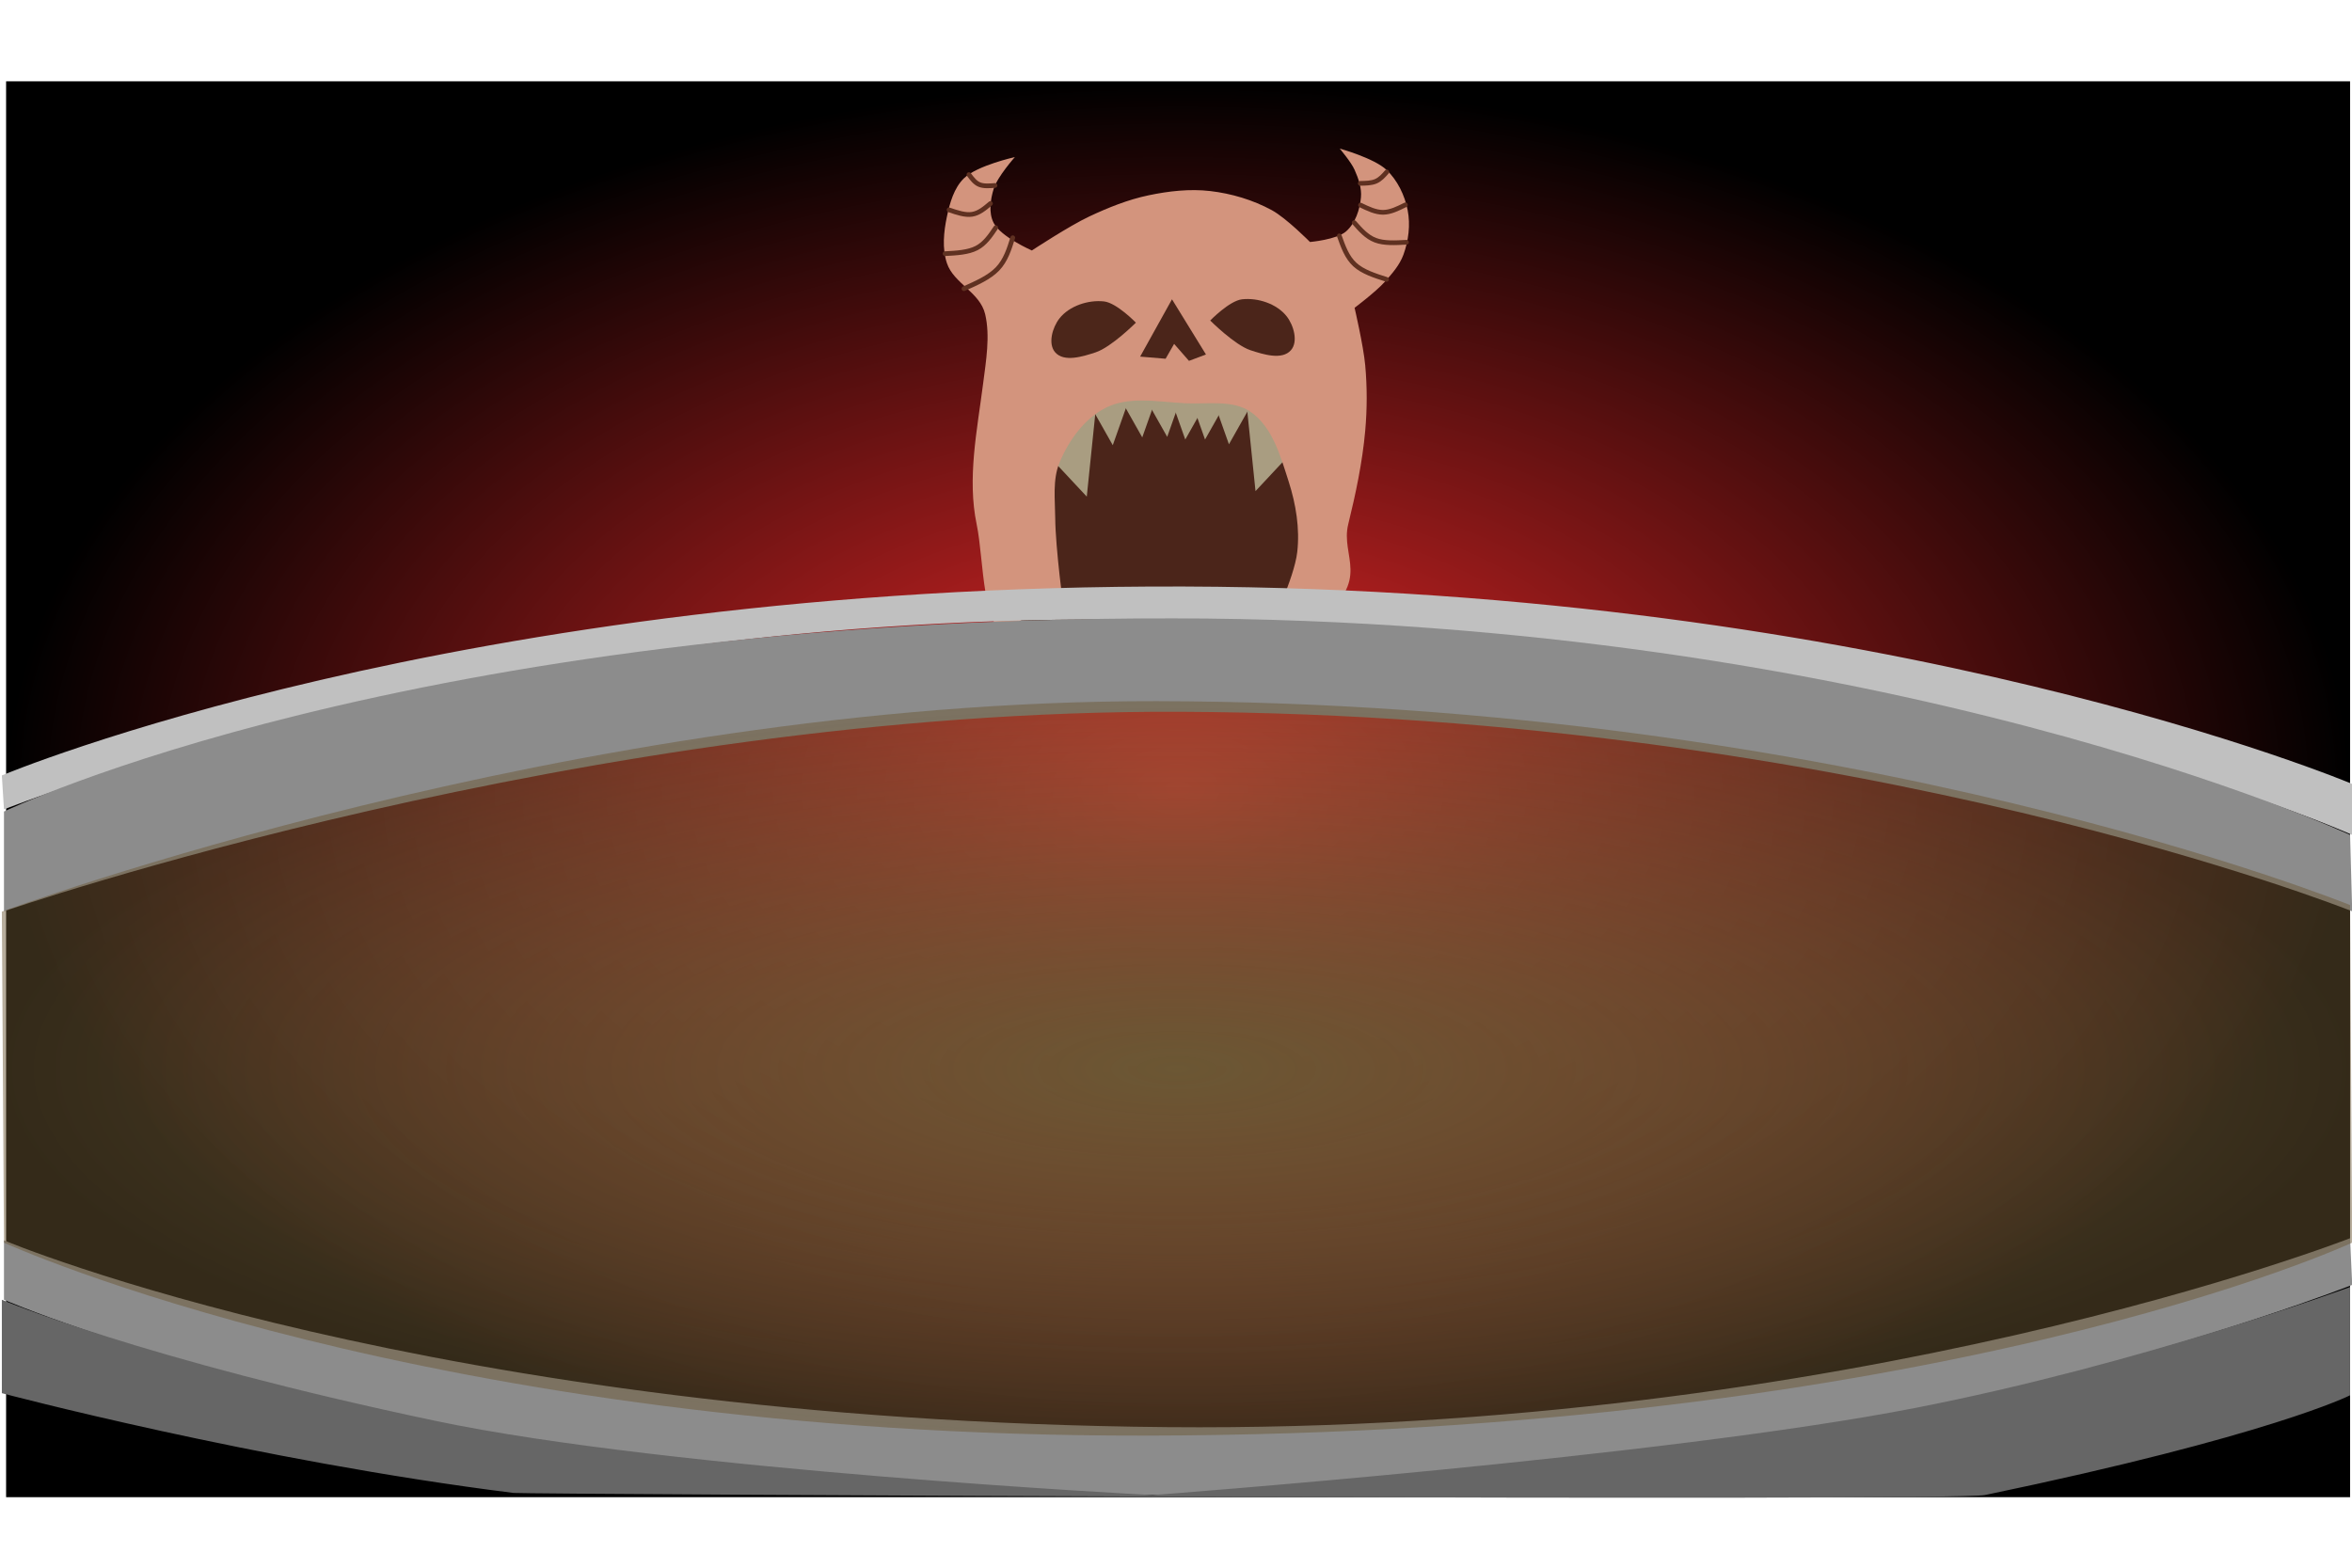 <?xml version="1.0" encoding="UTF-8" standalone="no"?>
<!-- Created with Inkscape (http://www.inkscape.org/) -->

<svg
   width="1500"
   height="1000"
   viewBox="0 0 396.875 264.583"
   version="1.1"
   id="svg14870"
   inkscape:version="1.2.1 (9c6d41e410, 2022-07-14)"
   sodipodi:docname="Arena_Lava.svg"
   xml:space="preserve"
   xmlns:inkscape="http://www.inkscape.org/namespaces/inkscape"
   xmlns:sodipodi="http://sodipodi.sourceforge.net/DTD/sodipodi-0.dtd"
   xmlns:xlink="http://www.w3.org/1999/xlink"
   xmlns="http://www.w3.org/2000/svg"
   xmlns:svg="http://www.w3.org/2000/svg"><sodipodi:namedview
     id="namedview14872"
     pagecolor="#ffffff"
     bordercolor="#000000"
     borderopacity="0.25"
     inkscape:showpageshadow="2"
     inkscape:pageopacity="0.0"
     inkscape:pagecheckerboard="0"
     inkscape:deskcolor="#d1d1d1"
     inkscape:document-units="px"
     showgrid="false"
     inkscape:zoom="0.52221046"
     inkscape:cx="622.35444"
     inkscape:cy="597.46026"
     inkscape:window-width="1920"
     inkscape:window-height="1009"
     inkscape:window-x="-8"
     inkscape:window-y="-8"
     inkscape:window-maximized="1"
     inkscape:current-layer="layer1" /><defs
     id="defs14867"><linearGradient
       inkscape:collect="always"
       id="linearGradient26690"><stop
         style="stop-color:#6b5734;stop-opacity:1;"
         offset="0"
         id="stop26686" /><stop
         style="stop-color:#6b5734;stop-opacity:0.486;"
         offset="1"
         id="stop26688" /></linearGradient><linearGradient
       inkscape:collect="always"
       id="linearGradient24923"><stop
         style="stop-color:#f12a2a;stop-opacity:1;"
         offset="0"
         id="stop24919" /><stop
         style="stop-color:#000000;stop-opacity:1;"
         offset="1"
         id="stop24921" /></linearGradient><inkscape:path-effect
       effect="bspline"
       id="path-effect20706"
       is_visible="true"
       lpeversion="1"
       weight="33.333"
       steps="2"
       helper_size="0"
       apply_no_weight="true"
       apply_with_weight="true"
       only_selected="false" /><inkscape:path-effect
       effect="bspline"
       id="path-effect20706-5"
       is_visible="true"
       lpeversion="1"
       weight="33.333"
       steps="2"
       helper_size="0"
       apply_no_weight="true"
       apply_with_weight="true"
       only_selected="false" /><inkscape:path-effect
       effect="bspline"
       id="path-effect20706-6"
       is_visible="true"
       lpeversion="1"
       weight="33.333"
       steps="2"
       helper_size="0"
       apply_no_weight="true"
       apply_with_weight="true"
       only_selected="false" /><inkscape:path-effect
       effect="bspline"
       id="path-effect20706-7"
       is_visible="true"
       lpeversion="1"
       weight="33.333"
       steps="2"
       helper_size="0"
       apply_no_weight="true"
       apply_with_weight="true"
       only_selected="false" /><inkscape:path-effect
       effect="bspline"
       id="path-effect20706-7-4"
       is_visible="true"
       lpeversion="1"
       weight="33.333"
       steps="2"
       helper_size="0"
       apply_no_weight="true"
       apply_with_weight="true"
       only_selected="false" /><inkscape:path-effect
       effect="bspline"
       id="path-effect20706-6-4"
       is_visible="true"
       lpeversion="1"
       weight="33.333"
       steps="2"
       helper_size="0"
       apply_no_weight="true"
       apply_with_weight="true"
       only_selected="false" /><inkscape:path-effect
       effect="bspline"
       id="path-effect20706-5-0"
       is_visible="true"
       lpeversion="1"
       weight="33.333"
       steps="2"
       helper_size="0"
       apply_no_weight="true"
       apply_with_weight="true"
       only_selected="false" /><inkscape:path-effect
       effect="bspline"
       id="path-effect20706-8"
       is_visible="true"
       lpeversion="1"
       weight="33.333"
       steps="2"
       helper_size="0"
       apply_no_weight="true"
       apply_with_weight="true"
       only_selected="false" /><radialGradient
       inkscape:collect="always"
       xlink:href="#linearGradient24923"
       id="radialGradient24931"
       cx="198.79"
       cy="133.204"
       fx="198.79"
       fy="133.204"
       r="197.761"
       gradientTransform="matrix(1,0,0,0.604,0,52.727)"
       gradientUnits="userSpaceOnUse" /><filter
       inkscape:collect="always"
       style="color-interpolation-filters:sRGB"
       id="filter24933"
       x="-0.015"
       y="-0.024"
       width="1.029"
       height="1.048"><feGaussianBlur
         inkscape:collect="always"
         stdDeviation="2.401"
         id="feGaussianBlur24935" /></filter><radialGradient
       inkscape:collect="always"
       xlink:href="#linearGradient26690"
       id="radialGradient26692"
       cx="198.611"
       cy="180.315"
       fx="198.611"
       fy="180.315"
       r="198.299"
       gradientTransform="matrix(1,0,0,0.313,0,123.956)"
       gradientUnits="userSpaceOnUse" /></defs><g
     inkscape:label="Ebene 1"
     inkscape:groupmode="layer"
     id="layer1"><rect
       style="mix-blend-mode:normal;fill:url(#radialGradient24931);fill-opacity:1;stroke:none;stroke-width:0.921;stroke-linecap:round;stroke-miterlimit:0;stroke-opacity:1;paint-order:stroke fill markers;filter:url(#filter24933)"
       id="rect6043"
       width="395.522"
       height="238.961"
       x="1.029"
       y="13.723" /><rect
       style="opacity:1;fill:#4b251a;fill-opacity:1;stroke:none;stroke-width:0.794;stroke-linecap:round;stroke-miterlimit:0;stroke-dasharray:none;stroke-opacity:1;paint-order:stroke fill markers"
       id="rect26548"
       width="51.859"
       height="42.633"
       x="171.698"
       y="64.308" /><path
       sodipodi:type="star"
       style="opacity:1;fill:#a99d81;fill-opacity:1;stroke:none;stroke-width:0.794;stroke-linecap:round;stroke-miterlimit:0;stroke-dasharray:none;stroke-opacity:1;paint-order:stroke fill markers"
       id="path25767"
       inkscape:flatsided="true"
       sodipodi:sides="3"
       sodipodi:cx="179.84802"
       sodipodi:cy="71.652596"
       sodipodi:r1="10.777703"
       sodipodi:r2="5.3888516"
       sodipodi:arg1="1.3016288"
       sodipodi:arg2="2.3488264"
       inkscape:rounded="0"
       inkscape:randomized="0"
       d="M 182.714,82.042 169.417,68.94 187.413,63.976 Z"
       inkscape:transform-center-x="1.1996157"
       inkscape:transform-center-y="0.74823832"
       transform="matrix(0.579,-0.054,0.071,0.76,71.765,31.331)" /><path
       sodipodi:type="star"
       style="fill:#a99d81;fill-opacity:1;stroke:none;stroke-width:0.794;stroke-linecap:round;stroke-miterlimit:0;stroke-dasharray:none;stroke-opacity:1;paint-order:stroke fill markers"
       id="path25767-3"
       inkscape:flatsided="true"
       sodipodi:sides="3"
       sodipodi:cx="179.84802"
       sodipodi:cy="71.652596"
       sodipodi:r1="10.777703"
       sodipodi:r2="5.3888516"
       sodipodi:arg1="1.3016288"
       sodipodi:arg2="2.3488264"
       inkscape:rounded="0"
       inkscape:randomized="0"
       d="M 182.714,82.042 169.417,68.94 187.413,63.976 Z"
       inkscape:transform-center-x="-1.1996142"
       inkscape:transform-center-y="0.74823832"
       transform="matrix(-0.579,-0.054,-0.071,0.76,323.47,30.401)" /><path
       sodipodi:type="star"
       style="fill:#a99d81;fill-opacity:1;stroke:none;stroke-width:0.794;stroke-linecap:round;stroke-miterlimit:0;stroke-dasharray:none;stroke-opacity:1;paint-order:stroke fill markers"
       id="path25767-3-8"
       inkscape:flatsided="true"
       sodipodi:sides="3"
       sodipodi:cx="179.84802"
       sodipodi:cy="71.652596"
       sodipodi:r1="10.777703"
       sodipodi:r2="5.3888516"
       sodipodi:arg1="1.3016288"
       sodipodi:arg2="2.3488264"
       inkscape:rounded="0"
       inkscape:randomized="0"
       d="M 182.714,82.042 169.417,68.94 187.413,63.976 Z"
       inkscape:transform-center-x="0.28005365"
       inkscape:transform-center-y="1.2111312"
       transform="matrix(-0.347,0.114,0.15,0.455,238.864,16.979)" /><path
       sodipodi:type="star"
       style="fill:#a99d81;fill-opacity:1;stroke:none;stroke-width:0.794;stroke-linecap:round;stroke-miterlimit:0;stroke-dasharray:none;stroke-opacity:1;paint-order:stroke fill markers"
       id="path25767-3-8-3"
       inkscape:flatsided="true"
       sodipodi:sides="3"
       sodipodi:cx="179.84802"
       sodipodi:cy="71.652596"
       sodipodi:r1="10.777703"
       sodipodi:r2="5.3888516"
       sodipodi:arg1="1.3016288"
       sodipodi:arg2="2.3488264"
       inkscape:rounded="0"
       inkscape:randomized="0"
       d="M 182.714,82.042 169.417,68.94 187.413,63.976 Z"
       inkscape:transform-center-x="-0.28004935"
       inkscape:transform-center-y="1.2111312"
       transform="matrix(0.347,0.114,-0.15,0.455,156.274,16.825)" /><path
       sodipodi:type="star"
       style="fill:#a99d81;fill-opacity:1;stroke:none;stroke-width:0.794;stroke-linecap:round;stroke-miterlimit:0;stroke-dasharray:none;stroke-opacity:1;paint-order:stroke fill markers"
       id="path25767-3-8-2"
       inkscape:flatsided="true"
       sodipodi:sides="3"
       sodipodi:cx="179.84802"
       sodipodi:cy="71.652596"
       sodipodi:r1="10.777703"
       sodipodi:r2="5.3888516"
       sodipodi:arg1="1.3016288"
       sodipodi:arg2="2.3488264"
       inkscape:rounded="0"
       inkscape:randomized="0"
       d="M 182.714,82.042 169.417,68.94 187.413,63.976 Z"
       inkscape:transform-center-x="0.28005365"
       inkscape:transform-center-y="1.2111312"
       transform="matrix(-0.347,0.114,0.15,0.455,243.839,15.661)" /><path
       sodipodi:type="star"
       style="fill:#a99d81;fill-opacity:1;stroke:none;stroke-width:0.794;stroke-linecap:round;stroke-miterlimit:0;stroke-dasharray:none;stroke-opacity:1;paint-order:stroke fill markers"
       id="path25767-3-8-0"
       inkscape:flatsided="true"
       sodipodi:sides="3"
       sodipodi:cx="179.84802"
       sodipodi:cy="71.652596"
       sodipodi:r1="10.777703"
       sodipodi:r2="5.3888516"
       sodipodi:arg1="1.3016288"
       sodipodi:arg2="2.3488264"
       inkscape:rounded="0"
       inkscape:randomized="0"
       d="M 182.714,82.042 169.417,68.94 187.413,63.976 Z"
       inkscape:transform-center-x="0.28005365"
       inkscape:transform-center-y="1.2111312"
       transform="matrix(-0.347,0.114,0.15,0.455,248.049,15.571)" /><path
       sodipodi:type="star"
       style="fill:#a99d81;fill-opacity:1;stroke:none;stroke-width:0.794;stroke-linecap:round;stroke-miterlimit:0;stroke-dasharray:none;stroke-opacity:1;paint-order:stroke fill markers"
       id="path25767-3-8-0-3"
       inkscape:flatsided="true"
       sodipodi:sides="3"
       sodipodi:cx="179.84802"
       sodipodi:cy="71.652596"
       sodipodi:r1="10.777703"
       sodipodi:r2="5.3888516"
       sodipodi:arg1="1.3016288"
       sodipodi:arg2="2.3488264"
       inkscape:rounded="0"
       inkscape:randomized="0"
       d="M 182.714,82.042 169.417,68.94 187.413,63.976 Z"
       inkscape:transform-center-x="-0.28004935"
       inkscape:transform-center-y="1.2111312"
       transform="matrix(0.347,0.114,-0.15,0.455,152.243,16.019)" /><path
       sodipodi:type="star"
       style="fill:#a99d81;fill-opacity:1;stroke:none;stroke-width:0.794;stroke-linecap:round;stroke-miterlimit:0;stroke-dasharray:none;stroke-opacity:1;paint-order:stroke fill markers"
       id="path25767-3-8-0-3-4"
       inkscape:flatsided="true"
       sodipodi:sides="3"
       sodipodi:cx="179.84802"
       sodipodi:cy="71.652596"
       sodipodi:r1="10.777703"
       sodipodi:r2="5.3888516"
       sodipodi:arg1="1.3016288"
       sodipodi:arg2="2.3488264"
       inkscape:rounded="0"
       inkscape:randomized="0"
       d="M 182.714,82.042 169.417,68.94 187.413,63.976 Z"
       inkscape:transform-center-x="-0.28004935"
       inkscape:transform-center-y="1.2111312"
       transform="matrix(0.347,0.114,-0.15,0.455,148.907,16.019)" /><path
       id="path20134"
       style="opacity:1;fill:#d3947d;fill-opacity:1;stroke-width:0.794;stroke-linecap:round;stroke-miterlimit:0;paint-order:stroke fill markers"
       d="M 226.064 25.079 C 226.064 25.079 227.979 27.329 228.572 28.661 C 229.219 30.116 229.794 31.732 229.646 33.318 C 229.453 35.395 228.703 37.672 227.139 39.051 C 225.551 40.45 221.048 40.842 221.048 40.842 C 221.048 40.842 217.058 36.804 214.599 35.468 C 211.413 33.737 207.812 32.663 204.21 32.244 C 200.762 31.842 197.218 32.25 193.82 32.96 C 190.345 33.686 187.003 35.034 183.789 36.543 C 180.396 38.136 174.116 42.275 174.116 42.275 C 174.116 42.275 168.874 39.979 167.667 37.618 C 166.797 35.917 167.114 33.714 167.667 31.885 C 168.291 29.825 171.249 26.512 171.249 26.512 C 171.249 26.512 164.873 27.925 162.652 30.094 C 160.969 31.738 160.273 34.242 159.785 36.543 C 159.24 39.113 158.954 41.932 159.785 44.425 C 160.918 47.823 165.362 49.331 166.234 53.023 C 167.105 56.716 166.386 60.873 165.876 64.846 C 164.869 72.686 163.187 80.753 164.801 88.491 C 166.076 94.606 165.64 106.675 170.341 107.042 C 170.662 106.583 171.075 106.022 171.608 105.329 C 176.93 98.414 213.434 111.372 222.482 104.613 C 231.529 97.853 226.155 93.956 227.497 88.491 C 228.771 83.304 229.884 78.046 230.363 72.727 C 230.696 69.04 230.702 65.308 230.363 61.621 C 230.063 58.356 228.572 51.948 228.572 51.948 C 228.572 51.948 232.113 49.284 233.587 47.649 C 234.852 46.247 236.164 44.765 236.812 42.992 C 237.676 40.625 238.016 37.94 237.528 35.468 C 237.032 32.953 235.811 30.421 233.946 28.661 C 231.847 26.68 226.064 25.079 226.064 25.079 z M 170.341 107.042 C 167.454 111.165 172.38 106.604 171.966 106.762 C 171.365 106.993 170.825 107.079 170.341 107.042 z M 192.416 67.597 C 195.015 67.568 197.715 67.968 200.269 68.07 C 203.88 68.214 208.038 67.456 211.017 69.503 C 214.717 72.045 216.096 77.051 217.466 81.326 C 218.677 85.106 219.346 89.204 218.899 93.148 C 218.384 97.69 214.241 106.046 214.241 106.046 L 179.49 102.822 C 179.49 102.822 178.098 92.573 178.057 87.416 C 178.032 84.302 177.591 80.982 178.773 78.101 C 180.318 74.339 183.011 70.594 186.655 68.786 C 188.436 67.903 190.395 67.62 192.416 67.597 z " /><path
       style="fill:#c0c0c0;fill-opacity:1;stroke:none;stroke-width:0.794;stroke-linecap:round;stroke-miterlimit:0;stroke-opacity:1;paint-order:stroke fill markers"
       d="m 0.312,130.875 c 0,0 76.654,-32.288 199.552,-31.885 118.916,0.39 197.045,33.318 197.045,33.318 v 8.598 c 0,0 -72.966,-32.883 -198.119,-36.185 C 87.848,101.796 0.671,136.607 0.671,136.607 Z"
       id="path1385"
       sodipodi:nodetypes="csccscc" /><path
       style="fill:#8c8c8c;fill-opacity:1;stroke:none;stroke-width:0.794;stroke-linecap:round;stroke-miterlimit:0;stroke-opacity:1;paint-order:stroke fill markers"
       d="m 0.671,136.966 c 0,0 67.657,-32.76 197.403,-32.602 120.293,0.147 198.478,36.543 198.478,36.543 l 0.358,12.897 c 0,0 -82.886,-33.184 -197.761,-33.677 C 99.081,119.698 0.671,153.804 0.671,153.804 Z"
       id="path1441"
       sodipodi:nodetypes="csccscc" /><path
       style="opacity:1;fill:#4b251a;fill-opacity:1;stroke-width:0.794;stroke-linecap:round;stroke-miterlimit:0;paint-order:stroke fill markers"
       d="m 197.761,50.515 -5.374,9.673 4.299,0.358 1.433,-2.508 2.508,2.866 2.866,-1.075 z"
       id="path20624" /><path
       style="fill:#8c8c8c;fill-opacity:1;stroke:none;stroke-width:0.794;stroke-linecap:round;stroke-miterlimit:0;stroke-opacity:1;paint-order:stroke fill markers"
       d="m 0.671,209.335 c 0,0 72.114,30.413 196.328,31.527 115.683,1.037 199.552,-31.885 199.552,-31.885 l 0.358,7.882 c 0,0 -90.818,36.054 -200.627,35.468 C 75.311,251.681 0.671,219.366 0.671,219.366 Z"
       id="path2949"
       sodipodi:nodetypes="csccscc" /><path
       style="fill:#666666;fill-opacity:1;stroke:none;stroke-width:0.794;stroke-linecap:round;stroke-miterlimit:0;stroke-opacity:1;paint-order:stroke fill markers"
       d="m 0.312,219.366 c 0,0 23.515,9.966 73.086,20.421 39.707,8.375 121.093,12.539 121.093,12.539 0,0 86.261,-6.441 128.616,-14.689 37.838,-7.368 73.444,-20.421 73.444,-20.421 v 18.271 c 0,0 -13.403,6.811 -61.621,16.838 -5.327,1.108 -246.462,-0.132 -248.276,-0.358 -43.282,-5.406 -86.341,-16.838 -86.341,-16.838 z"
       id="path3742"
       sodipodi:nodetypes="cscsccsscc" /><path
       style="fill:url(#radialGradient26692);fill-opacity:1;stroke:none;stroke-width:0.807;stroke-linecap:round;stroke-miterlimit:0;stroke-opacity:1;paint-order:stroke fill markers"
       d="m 0.312,153.858 c 0,0 96.324,-35.688 194.895,-35.523 117.11,0.196 201.344,34.412 201.344,34.412 l 0.358,56.984 c 0,0 -69.531,32.364 -203.852,32.562 C 72.185,242.473 0.671,209.733 0.671,209.733 Z"
       id="path3744"
       sodipodi:nodetypes="csccscc" /><path
       style="opacity:1;fill:#4c261a;fill-opacity:1;stroke-width:0.794;stroke-linecap:round;stroke-miterlimit:0;paint-order:stroke fill markers"
       d="m 191.671,54.456 c 0,0 -3.235,-3.342 -5.374,-3.583 -2.667,-0.3 -5.866,0.755 -7.524,2.866 -1.189,1.515 -1.991,4.289 -0.717,5.732 1.502,1.701 4.651,0.708 6.807,0 2.678,-0.88 6.807,-5.016 6.807,-5.016 z"
       id="path20626"
       sodipodi:nodetypes="cssssc" /><path
       style="opacity:1;fill:#4b251a;fill-opacity:1;stroke-width:0.794;stroke-linecap:round;stroke-miterlimit:0;paint-order:stroke fill markers"
       d="m 204.21,54.098 c 0,0 3.235,-3.342 5.374,-3.583 2.667,-0.3 5.866,0.755 7.524,2.866 1.189,1.515 1.991,4.289 0.717,5.732 -1.502,1.701 -4.651,0.708 -6.807,0 -2.678,-0.88 -6.807,-5.016 -6.807,-5.016 z"
       id="path20626-6"
       sodipodi:nodetypes="cssssc" /><path
       style="opacity:1;fill:none;fill-opacity:1;stroke-width:0.794;stroke-linecap:round;stroke-miterlimit:0;paint-order:stroke fill markers;stroke:#5f3121;stroke-opacity:1;stroke-dasharray:none"
       d="m 162.651,48.724 c 2.15,-0.955 4.299,-1.911 5.673,-3.344 1.373,-1.433 1.97,-3.344 2.567,-5.255"
       id="path20704"
       inkscape:path-effect="#path-effect20706"
       inkscape:original-d="m 162.65139,48.723764 c 2.14984,-0.955104 4.29942,-1.910472 6.44873,-2.866105 0.59738,-1.910508 1.19447,-3.821207 1.79131,-5.732208" /><path
       style="fill:none;fill-opacity:1;stroke:#5f3121;stroke-width:0.794;stroke-linecap:round;stroke-miterlimit:0;stroke-dasharray:none;stroke-opacity:1;paint-order:stroke fill markers"
       d="m 159.472,42.812 c 1.941,-0.105 3.881,-0.209 5.307,-0.94 1.425,-0.731 2.336,-2.09 3.247,-3.448"
       id="path20704-3"
       inkscape:path-effect="#path-effect20706-5"
       inkscape:original-d="m 159.47181,42.812425 c 1.94085,-0.104229 3.88141,-0.208721 5.82177,-0.313482 0.91086,-1.358175 1.82143,-2.716562 2.73175,-4.075241"
       sodipodi:nodetypes="ccc" /><path
       style="fill:none;fill-opacity:1;stroke:#5f3121;stroke-width:0.794;stroke-linecap:round;stroke-miterlimit:0;stroke-dasharray:none;stroke-opacity:1;paint-order:stroke fill markers"
       d="m 160.144,35.423 c 1.359,0.463 2.717,0.926 3.881,0.746 1.164,-0.179 2.135,-1 3.105,-1.821"
       id="path20704-1"
       inkscape:path-effect="#path-effect20706-6"
       inkscape:original-d="m 160.14355,35.423252 c 1.35868,0.46302 2.71706,0.925767 4.07524,1.388267 0.97057,-0.82077 1.94085,-1.641774 2.91088,-2.463058"
       sodipodi:nodetypes="ccc" /><path
       style="fill:none;fill-opacity:1;stroke:#5f3121;stroke-width:0.794;stroke-linecap:round;stroke-miterlimit:0;stroke-dasharray:none;stroke-opacity:1;paint-order:stroke fill markers"
       d="m 163.502,29.467 c 0.508,0.687 1.015,1.374 1.747,1.679 0.731,0.306 1.687,0.231 2.642,0.157"
       id="path20704-35"
       inkscape:path-effect="#path-effect20706-7"
       inkscape:original-d="m 163.50226,29.46713 c 0.50781,0.686935 1.01534,1.373592 1.52262,2.060011 0.95565,-0.07437 1.911,-0.149012 2.8661,-0.223915"
       sodipodi:nodetypes="ccc" /><path
       style="fill:none;fill-opacity:1;stroke:#5f3121;stroke-width:0.794;stroke-linecap:round;stroke-miterlimit:0;stroke-dasharray:none;stroke-opacity:1;paint-order:stroke fill markers"
       d="m 233.968,47.156 c -2.015,-0.642 -4.03,-1.284 -5.359,-2.508 -1.329,-1.224 -1.971,-3.03 -2.613,-4.837"
       id="path20704-8"
       inkscape:path-effect="#path-effect20706-8"
       inkscape:original-d="m 233.9681,47.156364 c -2.01537,-0.641756 -4.02999,-1.283449 -6.04568,-1.925665 -0.64169,-1.806155 -1.28356,-3.612362 -1.92566,-5.418728"
       sodipodi:nodetypes="ccc" /><path
       style="fill:none;fill-opacity:1;stroke:#5f3121;stroke-width:0.794;stroke-linecap:round;stroke-miterlimit:0;stroke-dasharray:none;stroke-opacity:1;paint-order:stroke fill markers"
       d="m 237.327,40.887 c -1.881,0.105 -3.761,0.209 -5.232,-0.343 -1.471,-0.552 -2.53,-1.761 -3.59,-2.971"
       id="path20704-3-3"
       inkscape:path-effect="#path-effect20706-5-0"
       inkscape:original-d="m 237.32681,40.886761 c -1.88112,0.104786 -3.76112,0.20923 -5.64263,0.313479 -1.05981,-1.209112 -2.11965,-2.418228 -3.17958,-3.627413"
       sodipodi:nodetypes="ccc" /><path
       style="fill:none;fill-opacity:1;stroke:#5f3121;stroke-width:0.794;stroke-linecap:round;stroke-miterlimit:0;stroke-dasharray:none;stroke-opacity:1;paint-order:stroke fill markers"
       d="m 237.148,34.572 c -1.254,0.627 -2.507,1.254 -3.769,1.261 -1.262,0.008 -2.531,-0.604 -3.799,-1.216"
       id="path20704-1-6"
       inkscape:path-effect="#path-effect20706-6-4"
       inkscape:original-d="m 237.14769,34.572377 c -1.2541,0.627444 -2.50716,1.253975 -3.76176,1.880879 -1.26901,-0.611972 -2.53783,-1.223995 -3.80654,-1.836098"
       sodipodi:nodetypes="ccc" /><path
       style="fill:none;fill-opacity:1;stroke:#5f3121;stroke-width:0.794;stroke-linecap:round;stroke-miterlimit:0;stroke-dasharray:none;stroke-opacity:1;paint-order:stroke fill markers"
       d="m 234.013,29.019 c -0.553,0.627 -1.104,1.254 -1.851,1.575 -0.747,0.321 -1.687,0.336 -2.627,0.351"
       id="path20704-35-4"
       inkscape:path-effect="#path-effect20706-7-4"
       inkscape:original-d="m 234.01289,29.019301 c -0.55226,0.627458 -1.10407,1.253827 -1.65697,1.88088 -0.94071,0.0152 -1.88113,0.03013 -2.82132,0.04478"
       sodipodi:nodetypes="ccc" /></g></svg>
